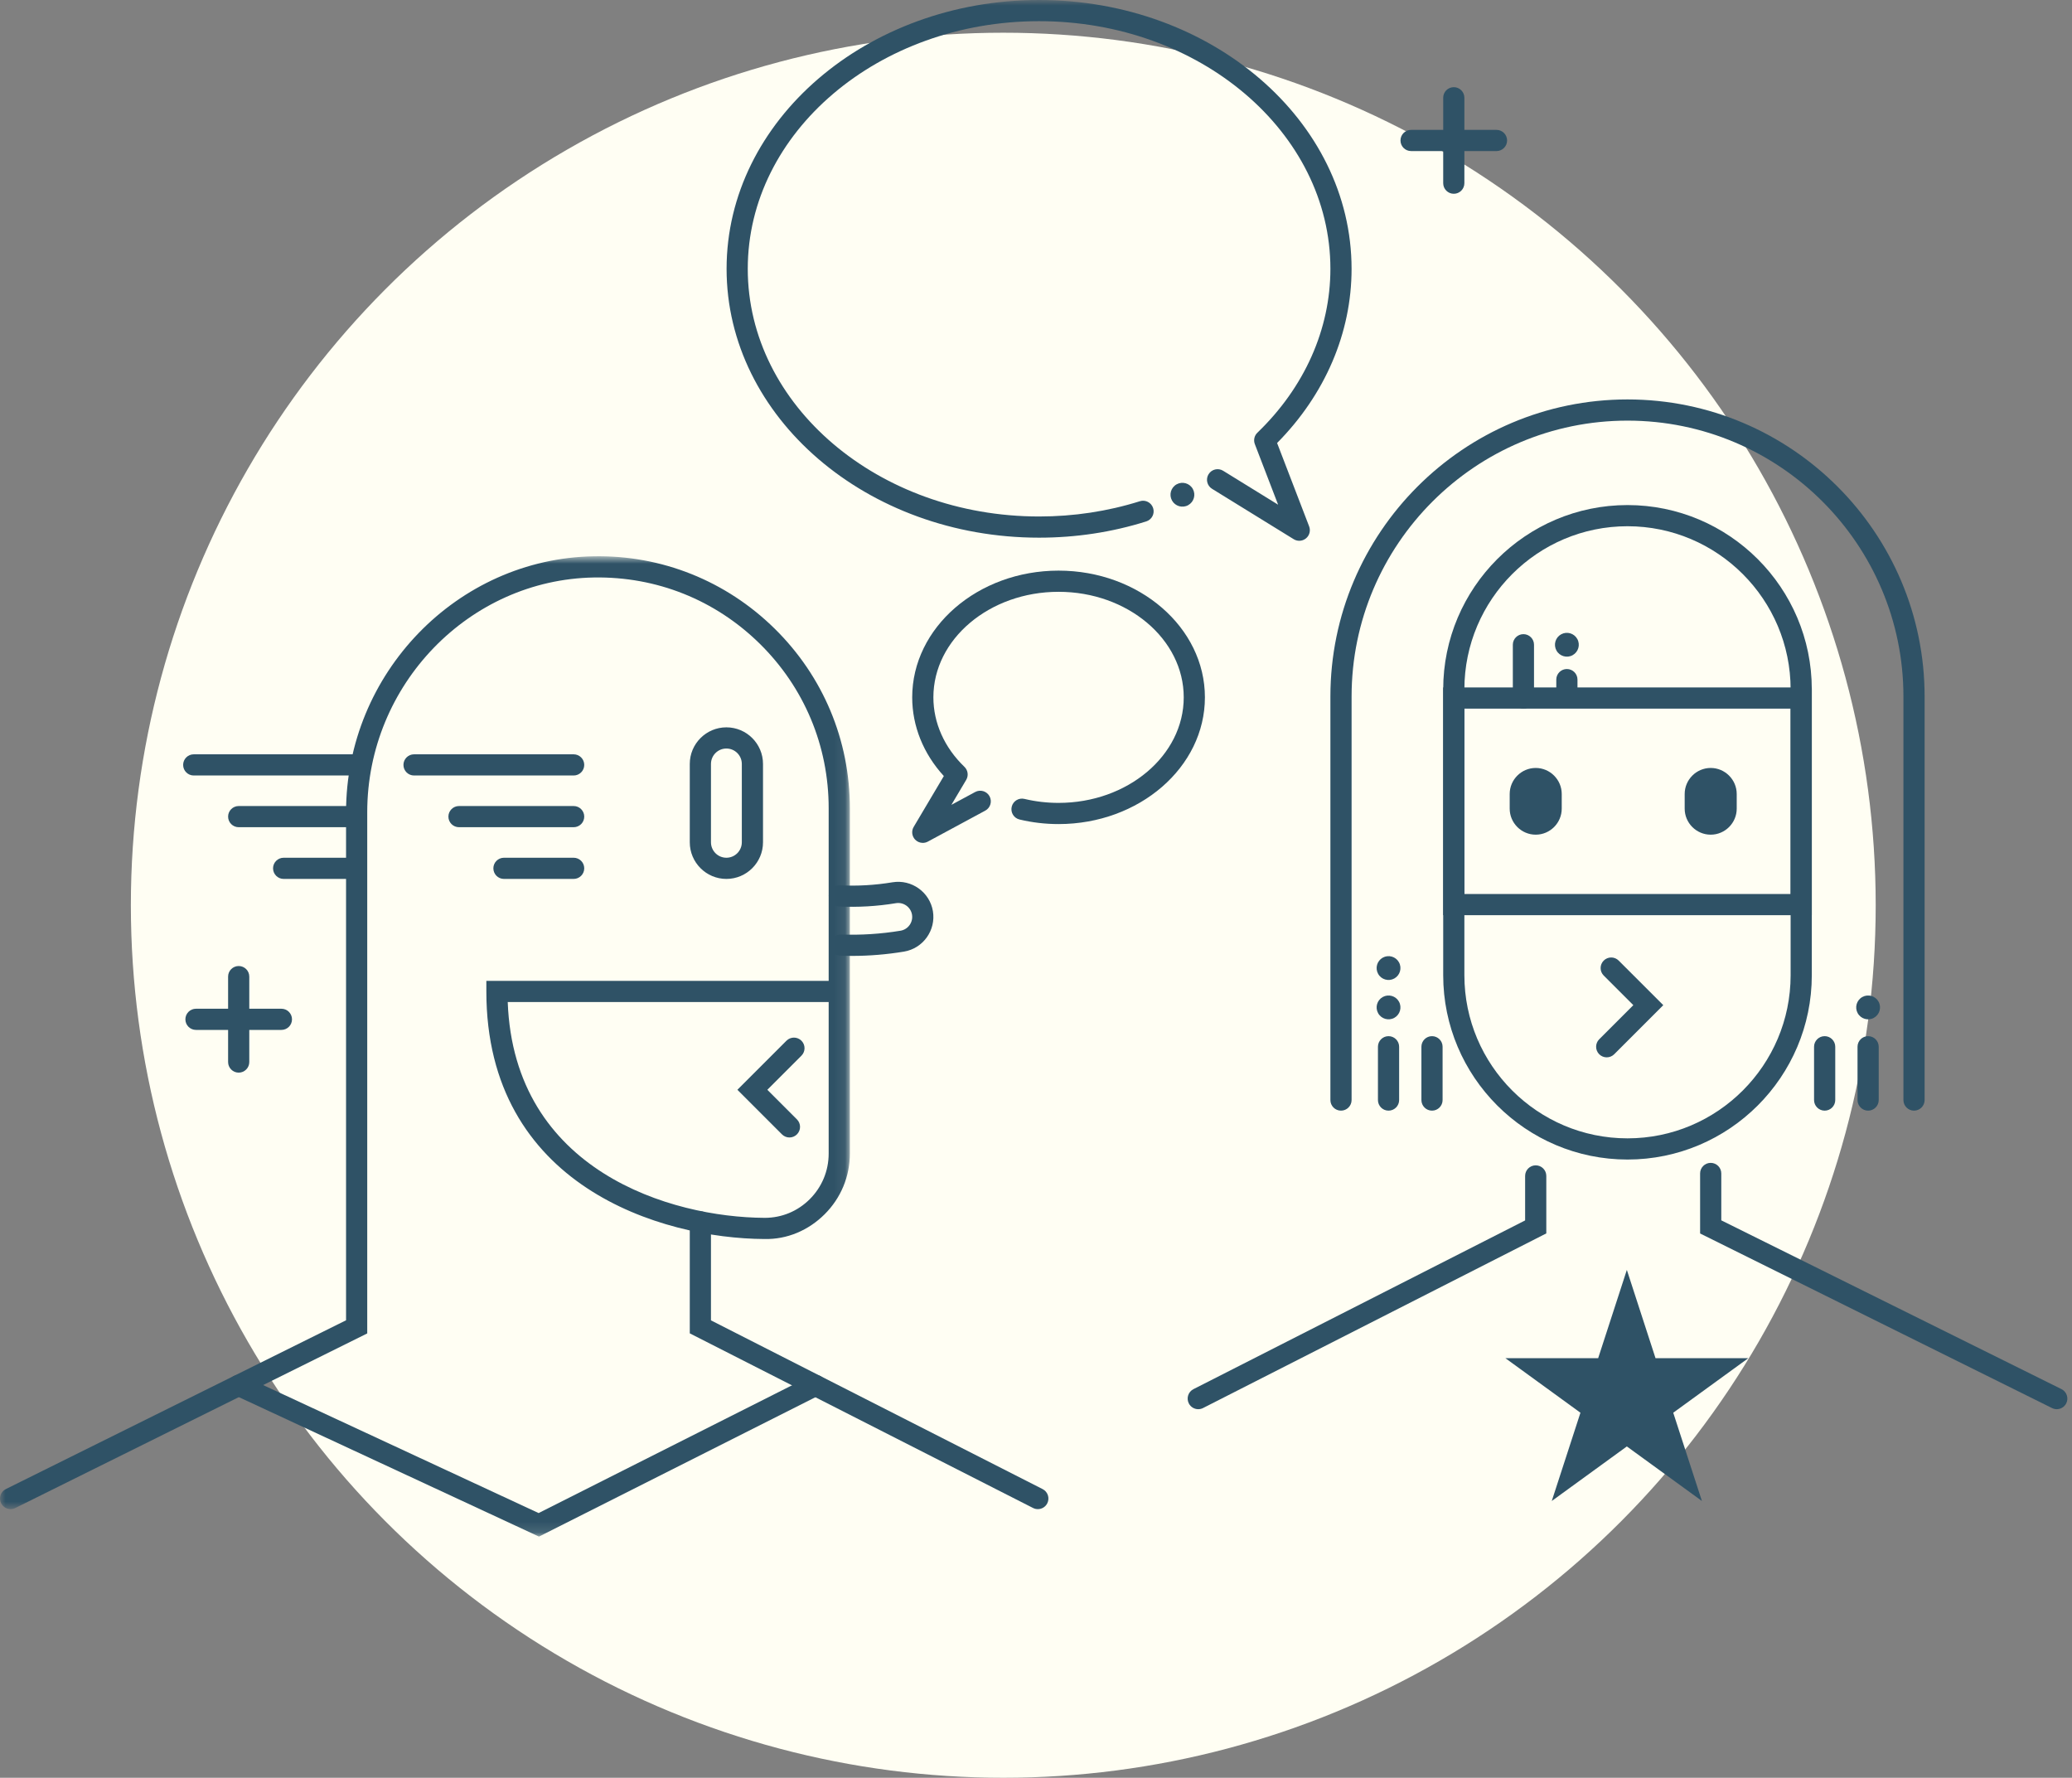 <?xml version="1.0" encoding="UTF-8"?>
<svg width="190px" height="163px" viewBox="0 0 190 163" version="1.1" xmlns="http://www.w3.org/2000/svg" xmlns:xlink="http://www.w3.org/1999/xlink">
    <rect x="0" y="0" width="190" height="163" fill="#808080" stroke="none"/>
    <!-- Generator: Sketch 43.2 (39069) - http://www.bohemiancoding.com/sketch -->
    <title>Group 31</title>
    <desc>Created with Sketch.</desc>
    <defs>
        <polygon id="path-1" points="0 0.817 0 88.183 77.931 88.183 77.931 0.817"></polygon>
        <polygon id="path-3" points="0 140.886 189.574 140.886 189.574 0 0 0"></polygon>
    </defs>
    <g id="Design-1" stroke="none" stroke-width="1" fill="none" fill-rule="evenodd">
        <g id="Group-31">
            <circle id="Oval-1-Copy-10" fill="#FFFEF3" cx="92" cy="83" r="80"></circle>
            <g id="Page-1">
                <g id="Group-3" transform="translate(0, 50.184)">
                    <mask id="mask-2" fill="white">
                        <use xlink:href="#path-1"></use>
                    </mask>
                    <g id="Clip-2"></g>
                    <path d="M46.558,41.689 C47.134,57.192 61.531,61.434 70.108,61.476 L70.136,61.476 C71.685,61.476 73.143,60.872 74.247,59.773 C75.37,58.656 75.988,57.167 75.988,55.583 L75.988,41.689 L46.558,41.689 Z M0.972,88.183 C0.614,88.183 0.271,87.985 0.101,87.644 C-0.137,87.163 0.059,86.58 0.539,86.343 L31.733,70.869 L31.733,24.281 C31.733,11.555 41.919,1.031 54.437,0.822 C60.663,0.701 66.577,3.071 71.028,7.448 C75.479,11.826 77.931,17.674 77.931,23.917 L77.93,40.689 C77.93,40.698 77.931,40.708 77.931,40.717 L77.931,55.583 C77.931,57.688 77.109,59.664 75.617,61.149 C74.138,62.622 72.184,63.465 70.099,63.418 C60.627,63.372 44.598,58.54 44.598,40.717 L44.598,39.747 L75.988,39.747 L75.988,23.917 C75.988,18.199 73.743,12.842 69.665,8.832 C65.59,4.823 60.214,2.669 54.47,2.764 C43.003,2.955 33.675,12.608 33.675,24.281 L33.675,72.074 L1.402,88.082 C1.264,88.151 1.117,88.183 0.972,88.183 L0.972,88.183 Z" id="Fill-1" fill="#2F5266" mask="url(#mask-2)"></path>
                </g>
                <path d="M95.168,138.368 C95.019,138.368 94.869,138.334 94.728,138.262 L63.252,122.252 L63.252,112.034 C63.252,111.498 63.687,111.062 64.223,111.062 C64.759,111.062 65.194,111.498 65.194,112.034 L65.194,121.06 L95.609,136.532 C96.086,136.774 96.277,137.359 96.033,137.837 C95.863,138.174 95.521,138.368 95.168,138.368" id="Fill-4" fill="#2F5266"></path>
                <path d="M66.609,68.63 C65.829,68.63 65.195,69.264 65.195,70.045 L65.195,77.228 C65.195,78.009 65.829,78.644 66.609,78.644 C67.39,78.644 68.024,78.009 68.024,77.228 L68.024,70.045 C68.024,69.264 67.39,68.63 66.609,68.63 M66.609,80.586 C64.758,80.586 63.252,79.079 63.252,77.228 L63.252,70.045 C63.252,68.193 64.758,66.688 66.609,66.688 C68.461,66.688 69.967,68.193 69.967,70.045 L69.967,77.228 C69.967,79.079 68.461,80.586 66.609,80.586" id="Fill-6" fill="#2F5266"></path>
                <path d="M140.823,76.529 L140.823,76.529 C139.51,76.529 138.437,75.455 138.437,74.143 L138.437,72.799 C138.437,71.487 139.51,70.412 140.823,70.412 C142.136,70.412 143.209,71.487 143.209,72.799 L143.209,74.143 C143.209,75.455 142.136,76.529 140.823,76.529" id="Fill-8" fill="#2F5266"></path>
                <path d="M156.869,76.529 L156.869,76.529 C155.556,76.529 154.483,75.455 154.483,74.143 L154.483,72.799 C154.483,71.487 155.556,70.412 156.869,70.412 C158.182,70.412 159.255,71.487 159.255,72.799 L159.255,74.143 C159.255,75.455 158.182,76.529 156.869,76.529" id="Fill-10" fill="#2F5266"></path>
                <path d="M188.602,129.205 C188.457,129.205 188.31,129.172 188.171,129.103 L155.898,113.094 L155.898,107.591 C155.898,107.054 156.333,106.62 156.869,106.62 C157.405,106.62 157.84,107.054 157.84,107.591 L157.84,111.89 L189.034,127.364 C189.515,127.602 189.711,128.185 189.473,128.665 C189.303,129.007 188.959,129.205 188.602,129.205" id="Fill-12" fill="#2F5266"></path>
                <path d="M109.878,129.205 C109.525,129.205 109.183,129.011 109.013,128.674 C108.769,128.195 108.96,127.611 109.437,127.368 L139.852,111.897 L139.852,107.818 C139.852,107.281 140.287,106.847 140.823,106.847 C141.359,106.847 141.794,107.281 141.794,107.818 L141.794,113.088 L110.318,129.099 C110.177,129.171 110.027,129.205 109.878,129.205" id="Fill-14" fill="#2F5266"></path>
                <path d="M78.128,87.644 C77.764,87.644 77.401,87.637 77.039,87.623 C76.503,87.602 76.085,87.151 76.105,86.615 C76.126,86.08 76.576,85.662 77.113,85.683 C78.929,85.75 80.768,85.634 82.578,85.335 C83.273,85.219 83.746,84.557 83.631,83.861 C83.514,83.169 82.853,82.695 82.157,82.81 C80.423,83.097 78.658,83.198 76.916,83.113 C76.38,83.086 75.968,82.63 75.995,82.095 C76.021,81.558 76.481,81.142 77.012,81.173 C78.619,81.253 80.241,81.16 81.84,80.894 C83.592,80.607 85.253,81.795 85.547,83.542 C85.836,85.296 84.647,86.958 82.896,87.25 C81.317,87.512 79.719,87.644 78.128,87.644" id="Fill-16" fill="#2F5266"></path>
                <path d="M52.603,71.103 L37.967,71.103 C37.431,71.103 36.996,70.669 36.996,70.132 C36.996,69.596 37.431,69.161 37.967,69.161 L52.603,69.161 C53.139,69.161 53.574,69.596 53.574,70.132 C53.574,70.669 53.139,71.103 52.603,71.103" id="Fill-18" fill="#2F5266"></path>
                <path d="M52.603,75.844 L42.09,75.844 C41.554,75.844 41.118,75.41 41.118,74.873 C41.118,74.337 41.554,73.903 42.09,73.903 L52.603,73.903 C53.139,73.903 53.574,74.337 53.574,74.873 C53.574,75.41 53.139,75.844 52.603,75.844" id="Fill-20" fill="#2F5266"></path>
                <path d="M52.603,80.586 L46.212,80.586 C45.676,80.586 45.241,80.151 45.241,79.614 C45.241,79.078 45.676,78.644 46.212,78.644 L52.603,78.644 C53.139,78.644 53.574,79.078 53.574,79.614 C53.574,80.151 53.139,80.586 52.603,80.586" id="Fill-22" fill="#2F5266"></path>
                <path d="M32.401,71.103 L17.765,71.103 C17.229,71.103 16.794,70.669 16.794,70.132 C16.794,69.596 17.229,69.161 17.765,69.161 L32.401,69.161 C32.937,69.161 33.372,69.596 33.372,70.132 C33.372,70.669 32.937,71.103 32.401,71.103" id="Fill-24" fill="#2F5266"></path>
                <path d="M32.401,75.844 L21.888,75.844 C21.352,75.844 20.917,75.41 20.917,74.873 C20.917,74.337 21.352,73.903 21.888,73.903 L32.401,73.903 C32.937,73.903 33.372,74.337 33.372,74.873 C33.372,75.41 32.937,75.844 32.401,75.844" id="Fill-26" fill="#2F5266"></path>
                <path d="M32.401,80.586 L26.011,80.586 C25.475,80.586 25.039,80.151 25.039,79.614 C25.039,79.078 25.475,78.644 26.011,78.644 L32.401,78.644 C32.937,78.644 33.372,79.078 33.372,79.614 C33.372,80.151 32.937,80.586 32.401,80.586" id="Fill-28" fill="#2F5266"></path>
                <path d="M72.392,104.292 C72.144,104.292 71.895,104.197 71.705,104.007 L67.618,99.919 L72.118,95.42 C72.497,95.04 73.112,95.04 73.491,95.42 C73.87,95.799 73.87,96.413 73.491,96.792 L70.364,99.919 L73.079,102.634 C73.458,103.014 73.458,103.628 73.079,104.007 C72.889,104.197 72.64,104.292 72.392,104.292" id="Fill-30" fill="#2F5266"></path>
                <path d="M147.333,96.945 C147.085,96.945 146.836,96.851 146.646,96.661 C146.268,96.282 146.268,95.667 146.646,95.288 L149.774,92.16 L147.059,89.446 C146.68,89.067 146.68,88.452 147.059,88.073 C147.438,87.694 148.053,87.694 148.432,88.073 L152.52,92.16 L148.02,96.661 C147.83,96.851 147.581,96.945 147.333,96.945" id="Fill-32" fill="#2F5266"></path>
                <path d="M149.24,48.249 C140.993,48.249 134.282,54.96 134.282,63.208 L134.282,89.415 C134.282,97.663 140.993,104.372 149.24,104.372 C157.488,104.372 164.198,97.663 164.198,89.415 L164.198,63.208 C164.198,54.96 157.488,48.249 149.24,48.249 M149.24,106.315 C139.922,106.315 132.34,98.733 132.34,89.415 L132.34,63.208 C132.34,53.889 139.922,46.308 149.24,46.308 C158.558,46.308 166.14,53.889 166.14,63.208 L166.14,89.415 C166.14,98.733 158.558,106.315 149.24,106.315" id="Fill-34" fill="#2F5266"></path>
                <path d="M175.513,101.832 C174.977,101.832 174.542,101.397 174.542,100.861 L174.542,63.867 C174.542,49.916 163.192,38.566 149.24,38.566 C135.289,38.566 123.939,49.916 123.939,63.867 L123.939,100.861 C123.939,101.397 123.503,101.832 122.967,101.832 C122.431,101.832 121.996,101.397 121.996,100.861 L121.996,63.867 C121.996,48.846 134.217,36.623 149.24,36.623 C164.262,36.623 176.485,48.846 176.485,63.867 L176.485,100.861 C176.485,101.397 176.049,101.832 175.513,101.832" id="Fill-36" fill="#2F5266"></path>
                <mask id="mask-4" fill="white">
                    <use xlink:href="#path-3"></use>
                </mask>
                <g id="Clip-39"></g>
                <path d="M134.282,81.969 L164.198,81.969 L164.198,64.973 L134.282,64.973 L134.282,81.969 Z M132.34,83.911 L166.14,83.911 L166.14,63.03 L132.34,63.03 L132.34,83.911 Z" id="Fill-38" fill="#2F5266" mask="url(#mask-4)"></path>
                <path d="M127.327,101.832 C126.791,101.832 126.356,101.397 126.356,100.861 L126.356,95.974 C126.356,95.438 126.791,95.003 127.327,95.003 C127.863,95.003 128.299,95.438 128.299,95.974 L128.299,100.861 C128.299,101.397 127.863,101.832 127.327,101.832" id="Fill-40" fill="#2F5266" mask="url(#mask-4)"></path>
                <path d="M131.313,101.832 C130.777,101.832 130.342,101.397 130.342,100.861 L130.342,95.974 C130.342,95.438 130.777,95.003 131.313,95.003 C131.849,95.003 132.284,95.438 132.284,95.974 L132.284,100.861 C132.284,101.397 131.849,101.832 131.313,101.832" id="Fill-41" fill="#2F5266" mask="url(#mask-4)"></path>
                <path d="M167.319,101.832 C166.783,101.832 166.347,101.397 166.347,100.861 L166.347,95.974 C166.347,95.438 166.783,95.003 167.319,95.003 C167.855,95.003 168.29,95.438 168.29,95.974 L168.29,100.861 C168.29,101.397 167.855,101.832 167.319,101.832" id="Fill-42" fill="#2F5266" mask="url(#mask-4)"></path>
                <path d="M171.304,101.832 C170.768,101.832 170.333,101.397 170.333,100.861 L170.333,95.974 C170.333,95.438 170.768,95.003 171.304,95.003 C171.84,95.003 172.276,95.438 172.276,95.974 L172.276,100.861 C172.276,101.397 171.84,101.832 171.304,101.832" id="Fill-43" fill="#2F5266" mask="url(#mask-4)"></path>
                <path d="M139.696,64.973 C139.16,64.973 138.725,64.539 138.725,64.002 L138.725,59.115 C138.725,58.579 139.16,58.144 139.696,58.144 C140.232,58.144 140.667,58.579 140.667,59.115 L140.667,64.002 C140.667,64.539 140.232,64.973 139.696,64.973" id="Fill-44" fill="#2F5266" mask="url(#mask-4)"></path>
                <path d="M143.681,64.839 C143.145,64.839 142.71,64.405 142.71,63.868 L142.71,62.312 C142.71,61.775 143.145,61.341 143.681,61.341 C144.217,61.341 144.653,61.775 144.653,62.312 L144.653,63.868 C144.653,64.405 144.217,64.839 143.681,64.839" id="Fill-45" fill="#2F5266" mask="url(#mask-4)"></path>
                <path d="M119.141,49.583 C118.965,49.583 118.788,49.535 118.631,49.437 L111.141,44.816 C110.684,44.534 110.543,43.936 110.825,43.48 C111.107,43.023 111.705,42.881 112.16,43.163 L117.202,46.274 L115.068,40.721 C114.928,40.357 115.019,39.944 115.301,39.673 C119.618,35.52 121.996,30.185 121.996,24.649 C121.996,12.128 110.012,1.942 95.282,1.942 C80.553,1.942 68.569,12.128 68.569,24.649 C68.569,37.17 80.553,47.355 95.282,47.355 C98.461,47.355 101.57,46.885 104.526,45.956 C105.034,45.793 105.582,46.078 105.743,46.591 C105.904,47.102 105.62,47.647 105.108,47.808 C101.965,48.797 98.659,49.298 95.282,49.298 C79.482,49.298 66.627,38.241 66.627,24.649 C66.627,11.057 79.482,0 95.282,0 C111.083,0 123.938,11.057 123.938,24.649 C123.938,30.516 121.517,36.163 117.108,40.618 L120.047,48.263 C120.196,48.652 120.082,49.093 119.761,49.359 C119.582,49.507 119.362,49.583 119.141,49.583" id="Fill-46" fill="#2F5266" mask="url(#mask-4)"></path>
                <path d="M84.619,77.282 C84.361,77.282 84.106,77.179 83.918,76.984 C83.617,76.669 83.561,76.191 83.784,75.816 L86.549,71.154 C84.673,69.106 83.648,66.57 83.648,63.938 C83.648,57.532 89.669,52.319 97.069,52.319 C104.469,52.319 110.489,57.532 110.489,63.938 C110.489,70.344 104.469,75.557 97.069,75.557 C95.855,75.557 94.652,75.416 93.491,75.138 C92.97,75.015 92.648,74.49 92.773,73.968 C92.897,73.447 93.422,73.123 93.943,73.25 C94.955,73.493 96.007,73.615 97.069,73.615 C103.398,73.615 108.547,69.274 108.547,63.938 C108.547,58.602 103.398,54.261 97.069,54.261 C90.739,54.261 85.59,58.602 85.59,63.938 C85.59,66.281 86.601,68.544 88.437,70.309 C88.762,70.621 88.829,71.116 88.599,71.505 L87.241,73.794 L89.425,72.616 C89.895,72.361 90.486,72.537 90.741,73.009 C90.995,73.482 90.819,74.071 90.347,74.325 L85.08,77.166 C84.934,77.244 84.776,77.282 84.619,77.282" id="Fill-47" fill="#2F5266" mask="url(#mask-4)"></path>
                <path d="M49.425,140.886 L21.479,127.902 C20.992,127.676 20.781,127.099 21.007,126.612 C21.233,126.127 21.81,125.914 22.297,126.141 L49.39,138.729 L74.333,126.155 C74.813,125.912 75.396,126.105 75.638,126.584 C75.879,127.063 75.687,127.647 75.208,127.888 L49.425,140.886 Z" id="Fill-48" fill="#2F5266" mask="url(#mask-4)"></path>
                <path d="M126.799,91.411 C126.272,91.702 126.079,92.367 126.371,92.895 C126.663,93.422 127.328,93.615 127.856,93.323 C128.383,93.031 128.575,92.366 128.283,91.838 C127.992,91.311 127.327,91.119 126.799,91.411" id="Fill-49" fill="#2F5266" mask="url(#mask-4)"></path>
                <path d="M170.776,91.411 C170.248,91.702 170.056,92.367 170.348,92.895 C170.64,93.422 171.304,93.615 171.832,93.323 C172.36,93.031 172.552,92.366 172.26,91.838 C171.968,91.311 171.304,91.119 170.776,91.411" id="Fill-50" fill="#2F5266" mask="url(#mask-4)"></path>
                <path d="M126.799,87.803 C126.272,88.095 126.079,88.76 126.371,89.287 C126.663,89.815 127.328,90.007 127.856,89.715 C128.383,89.423 128.575,88.759 128.283,88.231 C127.992,87.703 127.327,87.511 126.799,87.803" id="Fill-51" fill="#2F5266" mask="url(#mask-4)"></path>
                <path d="M143.153,58.159 C142.625,58.451 142.433,59.116 142.725,59.643 C143.017,60.171 143.682,60.363 144.209,60.071 C144.737,59.78 144.929,59.115 144.637,58.587 C144.345,58.06 143.681,57.867 143.153,58.159" id="Fill-52" fill="#2F5266" mask="url(#mask-4)"></path>
                <path d="M107.897,44.405 C107.37,44.697 107.178,45.362 107.47,45.889 C107.761,46.417 108.426,46.609 108.954,46.317 C109.481,46.025 109.674,45.361 109.382,44.833 C109.09,44.305 108.425,44.113 107.897,44.405" id="Fill-53" fill="#2F5266" mask="url(#mask-4)"></path>
                <path d="M133.311,17.767 C132.775,17.767 132.34,17.332 132.34,16.796 L132.34,8.962 C132.34,8.426 132.775,7.992 133.311,7.992 C133.847,7.992 134.282,8.426 134.282,8.962 L134.282,16.796 C134.282,17.332 133.847,17.767 133.311,17.767" id="Fill-54" fill="#2F5266" mask="url(#mask-4)"></path>
                <path d="M137.228,13.85 L129.394,13.85 C128.858,13.85 128.423,13.416 128.423,12.879 C128.423,12.343 128.858,11.908 129.394,11.908 L137.228,11.908 C137.764,11.908 138.199,12.343 138.199,12.879 C138.199,13.416 137.764,13.85 137.228,13.85" id="Fill-55" fill="#2F5266" mask="url(#mask-4)"></path>
                <path d="M21.888,98.347 C21.352,98.347 20.917,97.912 20.917,97.376 L20.917,89.542 C20.917,89.006 21.352,88.572 21.888,88.572 C22.424,88.572 22.859,89.006 22.859,89.542 L22.859,97.376 C22.859,97.912 22.424,98.347 21.888,98.347" id="Fill-56" fill="#2F5266" mask="url(#mask-4)"></path>
                <path d="M25.805,94.43 L17.971,94.43 C17.435,94.43 17,93.996 17,93.459 C17,92.923 17.435,92.488 17.971,92.488 L25.805,92.488 C26.341,92.488 26.776,92.923 26.776,93.459 C26.776,93.996 26.341,94.43 25.805,94.43" id="Fill-57" fill="#2F5266" mask="url(#mask-4)"></path>
                <polygon id="Fill-58" fill="#2F5266" mask="url(#mask-4)" points="149.18 116.434 151.809 124.527 160.319 124.527 153.434 129.529 156.064 137.622 149.18 132.62 142.295 137.622 144.925 129.529 138.041 124.527 146.55 124.527"></polygon>
            </g>
        </g>
    </g>
</svg>